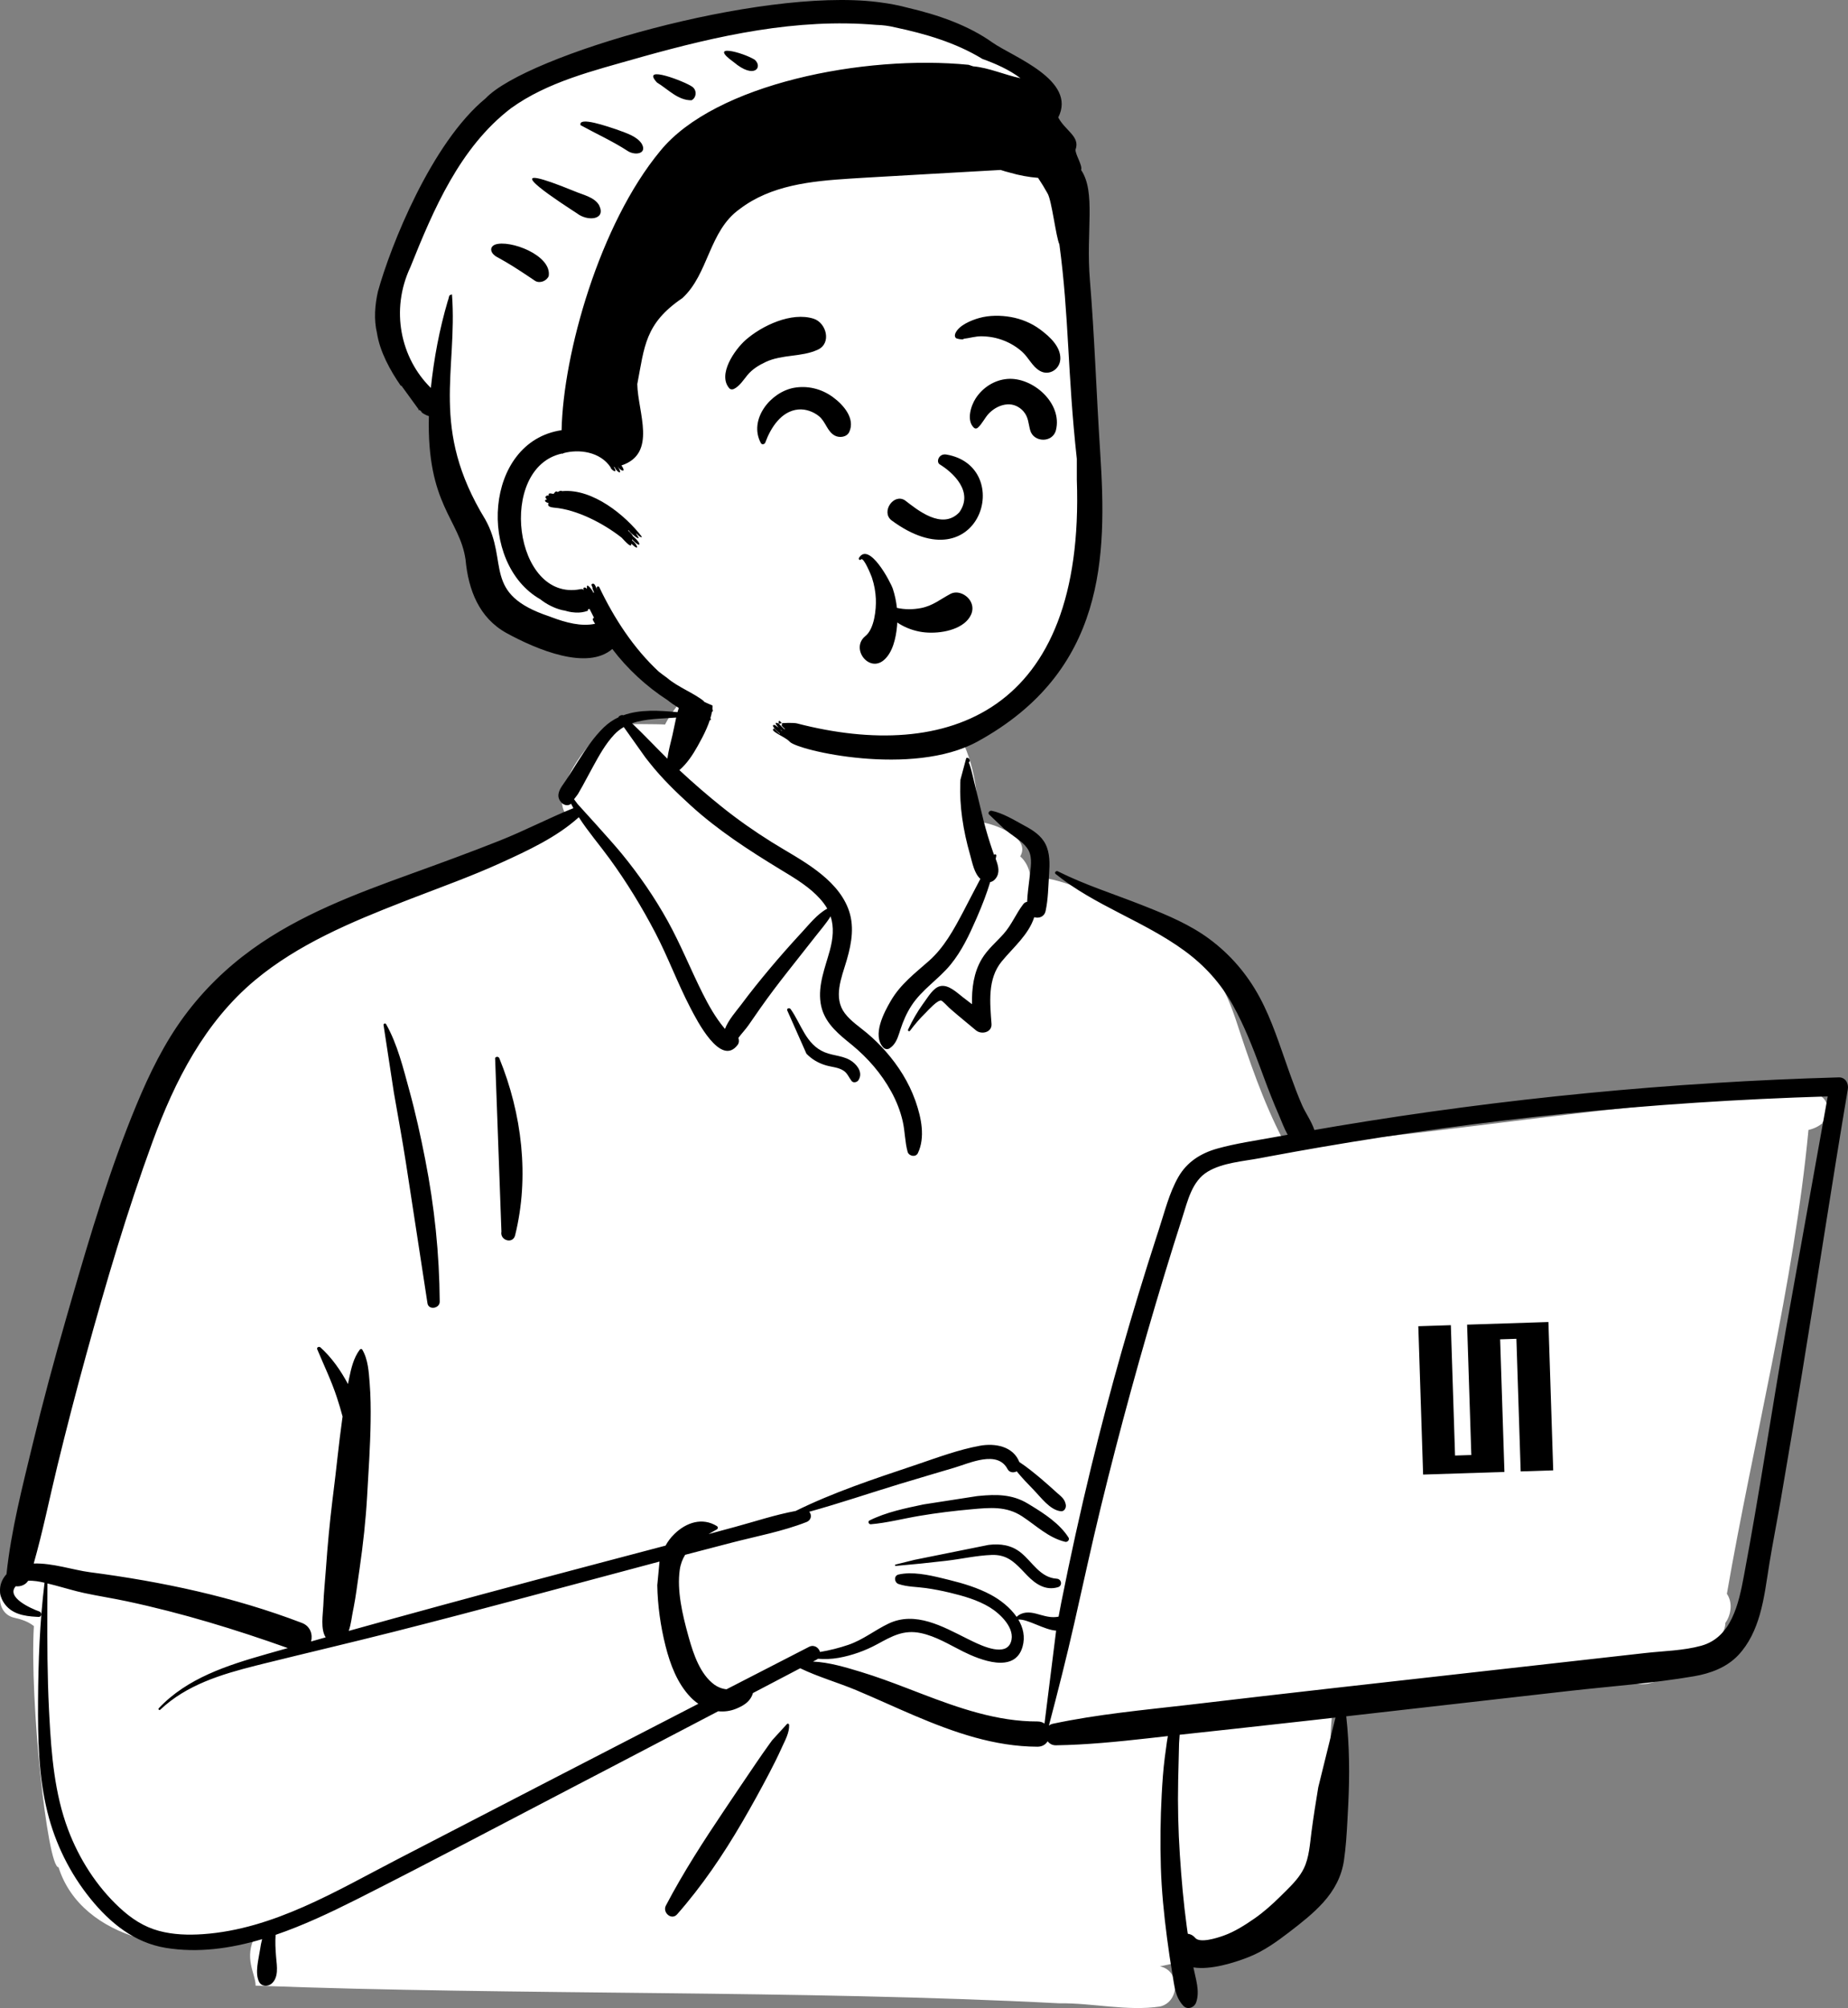 <svg width="9535" height="10359" viewBox="0 0 9535 10359" fill="none" xmlns="http://www.w3.org/2000/svg">
<rect x="0" y="0" width="9535" height="10359" fill="#808080" stroke="none"/>
<path fill-rule="evenodd" clip-rule="evenodd" d="M9243.67 5634.18C9107.75 5647.52 8971.82 5660.84 8835.9 5674.19C8184.91 5723.92 7534.19 5827.78 6888.19 5890.12C6872.11 5863.94 6840.63 5868.25 6821.51 5886.44C6757.05 5880.79 6684.8 5831.53 6626.42 5882.78C6624.52 5882.51 6622.62 5882.2 6620.7 5882.01C6516.75 5682.49 6444.88 5469.67 6375.12 5256.58C6330.61 5125.57 6270.71 4998.74 6160.03 4910.77C5971.14 4779.67 5538.33 4513.8 5316.53 4524.97C5312.85 4485.27 5294.34 4444.34 5263.94 4417.89C5330.93 4303.69 5063.05 4229.17 5044.16 4242.41C5056.26 3860.85 4876.77 3529.5 4480.98 3453.52C4126.39 3379.64 3622.05 3367.23 3431.34 3737.75C3410.38 3735.39 3196.1 3734.27 3175.36 3736.59C3143.14 3695.78 2789.13 4082.61 2934.22 4217.27C1637.05 4791.04 899.472 4722.58 540.435 6335.57C491.898 6487.1 488.362 6652.91 437.108 6801.06C254.76 7226.8 106.857 7680.16 70.049 8143.42C-18.853 8166.19 -29.077 8322.92 73.898 8345.6C113.233 8354.27 146.125 8366.11 174.806 8388.56C152.385 8768.2 244.211 9635.41 302.069 9632.74C420.042 10008.2 946.265 10114.1 1318.81 9982.18C1254.59 10103 1318.81 10178.9 1318.81 10243.5C2659.34 10294.2 4125.06 10265 5465.21 10334.6C5636.65 10332.1 5816.95 10376.7 5986.04 10351C6089.16 10326.3 6089.33 10164.2 5984.73 10144.1L6441.76 10044.9C6431.55 10041 6630.15 9908.94 6780.25 9662.11C6919.98 9386 6824.88 9052.7 6888.19 8752.35C7382.65 8711.92 7885.28 8694.63 8374.33 8610.9C8441.01 8810.39 8729.66 8571.81 8821.41 8475.84C8821.29 8475.69 8821.18 8475.55 8821.06 8475.39C8865.46 8463.25 8901.07 8421.64 8902.27 8372.38C8933.4 8327.88 8939.93 8265.18 8910.07 8222.18C9046.94 7432.5 9255.6 6626.22 9331.02 5829.11C9357.68 5823.2 9382.79 5811.52 9404.08 5793.51L9402.35 5791.78C9438.42 5751.58 9445.43 5682.18 9385.3 5648.03C9336.8 5620.44 9296.3 5629 9243.67 5634.18Z" fill="white"/>
<path fill-rule="evenodd" clip-rule="evenodd" d="M3513.54 3616.86C3553.93 3515.37 3690.48 3554.82 3675.26 3661.44C3666.15 3725.3 3631.15 3792.75 3599.73 3848.72C3574.14 3894.28 3544.96 3938.75 3505.38 3972.9C3575.82 4038.6 3648.95 4101.92 3723.93 4162.02C3805.74 4227.61 3891.77 4288.07 3980.7 4343.62C4058.68 4392.35 4140.18 4435.52 4213.68 4491.12C4282.02 4542.81 4344.28 4604.99 4375.97 4686.14C4409.71 4772.56 4395.05 4861.8 4370.19 4948.17L4367.34 4957.93C4341.95 5043.5 4298 5146.64 4358.95 5227.25C4389.97 5268.29 4435.07 5297.35 4474.02 5330.16C4508.63 5359.32 4541.12 5391.03 4570.93 5425.09C4635.9 5499.35 4688.75 5582.9 4722.09 5676L4725.07 5684.45C4753.65 5766.88 4774.54 5867.84 4735.93 5948.76C4724.84 5971.94 4689.1 5964.4 4682.9 5941.82C4668.86 5890.65 4669.59 5837.07 4657.83 5785.19C4645.59 5731.22 4625.22 5680 4598.61 5631.54C4547.12 5537.78 4477.41 5457.7 4395.03 5389.99L4370.37 5369.95C4306.11 5317.23 4247.07 5261.29 4234.02 5174.04C4220.07 5080.69 4257.48 4991.75 4281.54 4903.39C4298.31 4841.81 4303.78 4782.78 4285.65 4727.14C4263.53 4763.25 4233.33 4797.54 4209.45 4828.12C4161.87 4889.04 4113.86 4949.59 4065.96 5010.25C4016.85 5072.46 3968.96 5135.65 3923.35 5200.47C3902.95 5229.46 3882.77 5258.63 3862.65 5287.83C3847.52 5309.79 3826.42 5331.71 3809.94 5354.09C3813.94 5366.07 3813.65 5379.87 3806.38 5389.67C3718.94 5507.78 3594.55 5261.34 3562.1 5199.08C3496.03 5072.27 3446.86 4937.56 3380.58 4810.8C3311.89 4679.38 3233.67 4551.47 3146.49 4431.49C3093.77 4358.91 3034.66 4290.75 2986.43 4215.88C2872.78 4318.9 2723.25 4387.96 2585.9 4450.58C2434.98 4519.37 2278.2 4575.58 2123.47 4635.26L2077.76 4653.01C1811.16 4757.02 1538.04 4871.31 1316.45 5056.07C1056.04 5273.19 901.992 5575.8 787.306 5889.18C655.283 6249.93 546.061 6620.42 444.246 6990.68C392.143 7180.12 342.706 7370.42 296.229 7561.33C255.276 7729.51 221.327 7899.39 173.917 8065.84C270.069 8062.45 379.729 8099.66 461.82 8110.4C835.943 8159.36 1205.03 8237.41 1558.25 8372.52C1601.88 8389.22 1614.5 8432.78 1605 8468.09C1630.17 8460.99 1655.3 8453.79 1680.46 8446.73C1652.9 8404.51 1666.05 8329.01 1668.22 8282.21L1668.35 8278.99C1670.58 8216.62 1677.36 8154.18 1681.74 8091.93C1690.1 7973.26 1700.98 7855.46 1715.45 7737.47L1719.14 7707.96C1735.53 7579.59 1747.64 7450.47 1765.54 7322.32L1767.64 7307.66C1759.07 7274.87 1749.08 7242.48 1738.6 7210.23C1710.67 7124.34 1671.25 7043.49 1636.7 6960.29C1632.62 6950.51 1646.58 6944.87 1653.1 6950.75C1711.62 7003.37 1758.09 7070.12 1795.43 7139.95C1796.08 7136.65 1796.65 7133.35 1797.32 7130.05L1801.59 7109.09C1812.09 7057.96 1824.87 7004.17 1856.24 6962.7C1859.59 6958.3 1866.19 6957.38 1869.35 6962.7C1899.37 7013.5 1902.73 7077.82 1907.35 7135.62C1912.58 7201.01 1913.23 7267.22 1912.31 7332.79C1910.51 7460.92 1901.47 7589.41 1894.29 7717.34C1887.22 7843.05 1873.36 7967.15 1855.49 8091.63L1852.09 8114.97C1843.36 8174.22 1836.2 8234.2 1824.68 8293.04L1821.43 8309.07C1815.27 8338.24 1811.48 8379.39 1799.22 8413.56C2114.69 8325.59 2430.65 8239.64 2747.2 8155.19C2976 8094.14 3205.03 8034.01 3433.96 7973.5C3446.04 7951.74 3461.08 7931.4 3479.86 7913.23C3541.71 7853.35 3623.68 7826.64 3698.86 7872.73C3704.96 7876.49 3705.47 7886.07 3698.86 7889.69C3684.44 7897.56 3670.02 7905.63 3655.84 7914.04L3793.3 7876.82C3896.06 7848.98 4000.04 7814.19 4105.21 7794.78C4298.9 7699.23 4507.24 7630.05 4711.29 7561.69L4735.33 7553.56C4839.81 7517.95 4947.87 7478.08 5055.82 7458.34C5134.85 7443.9 5227.61 7461.33 5259.39 7542.27C5299.62 7568.77 5337.47 7599.92 5374 7630.55C5400.41 7652.69 5425.72 7676.23 5451.46 7699.15L5456.2 7703.32C5477.25 7721.57 5493.92 7733.79 5499.09 7762.85C5501.76 7777.86 5492.21 7798.14 5473.7 7796.16C5417.05 7790.1 5370.98 7724.45 5332.55 7685.24C5302.87 7654.94 5272.95 7623.6 5245.86 7590.31C5230.06 7598.91 5208.42 7597.36 5198.37 7578.32C5146.23 7479.64 5003.43 7548.03 4924.41 7571.43L4811.22 7604.92C4754.62 7621.7 4698.05 7638.54 4641.58 7655.7C4486.37 7702.82 4331.92 7755.55 4175.3 7798.83C4189.31 7814.22 4187.38 7841.62 4160.76 7852.04C4038.17 7900.12 3903.66 7924.99 3776.3 7958C3695.88 7978.84 3615.52 7999.83 3535.17 8020.92C3521.4 8043.23 3511.49 8068.47 3507.32 8097.85C3491.98 8205.88 3521.56 8330.52 3550.36 8435L3554.7 8450.59C3578.37 8534.59 3613.21 8637.57 3685.7 8690.61C3703.4 8703.55 3725.93 8712.55 3748.65 8714.59C3890.56 8641.56 4032.47 8568.54 4174.45 8495.66C4200.76 8482.15 4225.07 8500.44 4230.97 8522.18C4281.04 8513.96 4330.98 8501.01 4376.48 8485.58C4452.93 8459.63 4512.62 8410.13 4584.28 8375.89C4722.95 8309.67 4864.56 8391.01 4988.71 8452.86L5017.33 8466.92C5073.01 8493.93 5188.84 8545.8 5215.55 8471.94C5241.39 8400.48 5159.69 8324.12 5106.94 8291.96C5044.05 8253.61 4970.82 8233.1 4899.75 8216C4859.16 8206.23 4818.08 8198.26 4776.75 8192.46C4729.88 8185.86 4681.46 8186.85 4636.32 8171.65C4613.9 8164.12 4610.45 8128.49 4636.32 8122.62C4705.8 8106.81 4788.73 8124.05 4861.23 8141.67L4899.13 8151.01C4972.17 8168.93 5045.92 8191.42 5112.46 8227.17C5160.84 8253.17 5211.9 8292.67 5245.26 8341.01C5274.23 8314.11 5310.28 8315.02 5347.83 8325L5368.22 8330.67C5401.88 8339.99 5429.17 8346.4 5461.93 8339.95C5466.31 8316.12 5470.74 8292.29 5475.49 8268.46C5522.17 8034.19 5573.36 7800.83 5629.84 7568.71C5727.26 7168.34 5839.99 6772.36 5967.09 6380.43L5979.85 6341.25C6009.16 6251.62 6032.75 6153.95 6080.01 6071.59C6124.71 5993.72 6196.31 5948.87 6281.39 5925.11C6377.94 5898.16 6479.4 5884.05 6577.89 5865.84C6599.86 5861.79 6621.89 5857.93 6643.88 5853.94C6625.3 5820.4 6611.42 5782.32 6598.93 5753.1L6596.74 5748.04C6569.89 5686.85 6545.78 5624.57 6522.5 5561.95L6505.08 5514.87C6463.03 5401.51 6419.64 5290.01 6360.52 5183.99C6298.3 5072.41 6215.75 4981.19 6112.85 4905.69C5903.04 4751.73 5650.17 4673.2 5446.68 4508.68C5438.34 4501.93 5449.04 4490.41 5457.49 4494.68C5594.9 4563.69 5743.22 4610.62 5886.14 4666.82L5914.34 4677.94C6027.29 4722.7 6142.01 4771.43 6239.78 4843.92C6348.78 4924.74 6434.63 5025.11 6499.16 5144.47C6562.75 5262.12 6603.43 5393.81 6648.29 5519.48L6660.29 5552.97C6678.4 5603.17 6697.08 5653.23 6718.51 5702.1C6735.51 5740.89 6767.24 5785.18 6781.67 5829.49C6821.12 5822.65 6860.57 5815.78 6900.07 5809.19C7755.59 5666.39 8620.68 5582.49 9487.69 5557.94C9521.61 5556.98 9539.16 5589.33 9534.16 5618.92C9450.95 6110.78 9377.02 6604.33 9295.88 7096.58C9260.47 7311.42 9224.35 7526.08 9187.39 7740.66C9168.66 7849.37 9147.01 7957.66 9129.27 8066.53C9114.95 8154.45 9104.57 8243.05 9079.98 8328.93C9057.94 8405.94 9024.1 8480.19 8968.53 8538.94C8908.63 8602.27 8825.03 8632.93 8740.87 8647.41C8527.24 8684.17 8308.11 8699.17 8092.74 8723.67L6946.09 8854.08C6962.85 9006.34 6964.1 9156.24 6956.41 9310.28L6952.02 9394.37C6948.45 9462.01 6944.16 9529.75 6934.45 9596.69C6922.26 9680.66 6883.84 9751.76 6827.24 9814.48C6775.28 9872.08 6712.13 9921.23 6650.73 9968.33C6586.98 10017.2 6521.11 10064.4 6446.16 10094.7L6436.44 10098.5C6370.68 10124.2 6247.34 10163.9 6157.46 10149.4C6169.21 10208.2 6191.94 10271.5 6171.78 10329.7C6162.43 10356.8 6127.07 10370.3 6105.4 10347.3C6062.48 10301.7 6059.13 10241.4 6048.96 10182C6038.38 10120.1 6029.26 10057.9 6021.16 9995.66C6005.49 9875.26 5993.3 9753.75 5989.57 9632.33C5985.74 9507.63 5987.23 9382.76 5993.95 9258.2C5997.4 9194.23 6001.69 9130.3 6009.8 9066.75C6013.28 9039.65 6016.81 9012.52 6020.85 8985.48C6022.34 8975.63 6023.97 8965.81 6025.73 8956.01L5922.82 8967.63C5765.01 8985.24 5607.12 9001.14 5448.19 9003.61C5429.38 9003.9 5414.9 8995.33 5405.44 8982.86C5395.36 8999.27 5377.8 9011.02 5352.66 9010.92C5130.71 9010.09 4924.03 8937.54 4722.18 8852.03C4620.43 8808.92 4520.27 8762.25 4418.35 8719.51C4323.24 8679.61 4221.56 8651.14 4128.74 8606.2L3884.85 8734.1C3883.05 8740.39 3880.76 8746.34 3878.32 8751.31C3862.45 8783.72 3831.13 8801.3 3799.15 8814.54C3768.46 8827.27 3736.67 8831.23 3705.7 8828.01C3520.73 8924.93 3335.72 9021.74 3150.57 9118.32L2965.39 9214.83C2596.44 9406.88 2228.93 9602.08 1857.66 9789.63L1830.33 9803.37C1702.09 9867.66 1564.38 9932.83 1422.07 9981.46C1419.53 10017.5 1421.13 10052.5 1424.15 10090.6L1424.87 10098.9C1429.12 10144 1438.22 10200.4 1402.07 10232.5C1383.27 10249.1 1349.68 10249.2 1336.9 10224.1C1313.7 10178.5 1334.53 10106.6 1341.88 10057C1344.49 10039.4 1347.67 10021.3 1352.37 10003.7C1189.22 10052.3 1021.12 10075.8 855.097 10048.6C693.449 10022.1 568.253 9920.25 467.322 9795.73C360.803 9664.32 285.11 9511.18 244.498 9347.01C198.279 9160.2 195.262 8967.28 196.346 8775.94C197.498 8572.18 205.038 8367.41 229.828 8165.03C202.668 8158.64 172.547 8153.12 145.101 8155.02C131.506 8176.77 105.136 8185.92 81.308 8183.1C29.491 8240.23 160.923 8298.62 202.925 8313.24C217.509 8318.32 215.948 8342 199.126 8341.28L188.53 8340.78C123.63 8337.33 56.578 8326.26 18.419 8265.96C-12.159 8217.62 -2.972 8160.37 33.48 8120.96C57.556 7893.38 115.113 7671.76 168.682 7449.76C221.251 7231.86 279.713 7015.37 341.678 6799.96L369.457 6703.54C467.02 6365.79 568.998 6025.31 703.579 5700.97C770.779 5539.02 848.195 5380.05 953.134 5238.84C1050.95 5107.2 1166.43 4994.57 1299.18 4898.36C1546.66 4719 1837.04 4610.63 2122.35 4507.37L2135.11 4502.76C2282.97 4449.29 2430.47 4395.18 2576.63 4337.25C2705.9 4286.02 2829.75 4221.06 2958.41 4169.06C2954.24 4161.47 2950.19 4153.8 2946.32 4146.04L2943.93 4148.04C2943.53 4148.36 2943.11 4148.68 2942.67 4148.98C2929.73 4157.94 2910.69 4153.54 2900.03 4143.47C2869.92 4115.07 2880.11 4083.55 2900.21 4054.1L2902.82 4050.35C2927.4 4015.93 2949.33 3979.53 2972.02 3943.86L2986.23 3921.55C3024.29 3861.96 3064.32 3801.97 3115.09 3752.71C3138.61 3729.89 3164.34 3712.81 3191.62 3700.09C3189.29 3695.16 3209.74 3685.08 3215.53 3690.15C3301.95 3658.54 3401.36 3665.16 3495.57 3673.88M6890.61 8860.39L6770.47 8874.05C6638.29 8889.08 6506.06 8903.61 6373.82 8918.01L6086.58 8949.22C6085.85 8965.59 6083.86 8981.6 6083.49 8993.96C6081.62 9057.7 6080.22 9121.47 6078.9 9185.22C6076.25 9313.02 6079.16 9440.95 6087.57 9568.5C6095.73 9692.09 6106.48 9815.71 6123.16 9938.46L6126.59 9963L6128.57 9975.9C6142.19 9977.22 6155.57 9983.7 6166.71 9996.99C6190.99 10026 6278.97 9997.8 6313.33 9985.57C6369.83 9965.48 6423.04 9931.51 6472.13 9897.47C6520.07 9864.21 6563.25 9825.44 6604.74 9784.6L6638.68 9751.04C6672.44 9717.49 6706.25 9681.76 6726.93 9639.57C6754.99 9582.34 6758.61 9512.1 6766.84 9449.79C6776.97 9373.13 6789.03 9296.49 6801.78 9220.21M3402.93 8055.77L3390.47 8059.04C2937.79 8179.29 2485.78 8303.09 2031.72 8418.04C1807 8474.93 1581.23 8527.69 1356.24 8583.48L1319.82 8592.59C1142.33 8637.44 962.711 8691.41 826.794 8820.11C821.777 8824.86 814.495 8817.58 819.216 8812.54C965.7 8656.65 1174.03 8590.65 1374.07 8533.45C1411.04 8522.87 1448.06 8512.54 1485.04 8502.03C1213 8405.07 936.673 8320.72 653.96 8260.56C581.161 8245.06 507.516 8233.69 434.774 8218.14C384.042 8207.29 334.5 8191.6 284.305 8178.6L244.822 8168.66L244.298 8293.41C243.641 8470.1 243.954 8646.65 252.971 8823.31L254.678 8856.05C265.198 9052.64 281.619 9253.33 351.408 9438.71C408.117 9589.35 498.51 9731.26 616.719 9840.99C676.532 9896.51 740.839 9939.72 820.33 9961.06C894.139 9980.86 971.469 9983.18 1047.34 9977.9C1411.28 9952.52 1735.24 9754.87 2051.39 9591.23C2568.47 9323.57 3085.62 9056.05 3603.24 8789.43C3589.25 8779.86 3576.08 8768.83 3564.09 8756.46C3494.68 8684.79 3458.06 8586.68 3434.02 8491.67C3408.42 8390.54 3393.11 8282.15 3391.33 8177.74M4061.55 8892.74C4066.12 8890.29 4071.41 8893.36 4071.63 8898.53C4073.23 8938.05 4051.38 8977.03 4035.06 9012.63L4033.33 9016.44C4013.5 9060.54 3991.78 9104.05 3969.32 9146.87C3924.44 9232.45 3877.78 9317.1 3829.11 9400.57C3731.2 9568.46 3622.41 9729.28 3493.81 9875.47C3464.77 9908.5 3417 9866.15 3435.64 9830.6C3525.5 9659.19 3630.27 9497.35 3738.11 9336.91C3792.1 9256.59 3846.05 9176.18 3900.57 9096.22C3923.32 9062.85 3946.35 9029.6 3970 8996.86L3984.28 8977.28M9430.37 5656.11C8976.09 5669.83 8522.37 5699.44 8070.27 5745.86C7649.81 5789.02 7230.9 5846.48 6814.34 5918.1C6727.33 5933.06 6640.44 5948.64 6553.65 5964.82L6501.59 5974.61C6414.79 5991.05 6308.75 5997.84 6231.46 6044.2C6149.99 6093.07 6127.96 6195.22 6100.85 6279.45C6068.98 6378.5 6037.92 6477.84 6007.69 6577.42C5887.66 6972.81 5778.03 7371.61 5680.22 7773.05C5631.67 7972.32 5588.58 8172.7 5543.2 8372.69C5502.87 8550.37 5458.37 8726.06 5411.88 8901.97C5417.62 8897.51 5424.65 8894.13 5433.13 8892.32C5663.97 8843.22 5899.59 8821.87 6133.88 8794.75L6156.56 8792.1C6398.93 8763.61 6641.29 8735.32 6883.81 8708.07L8489.42 8527.55C8584.12 8516.91 8685.56 8515.47 8777.71 8490.06C8934.39 8446.85 8971.11 8271.74 8997.4 8132.27L8998.2 8128.06C9077.44 7706.69 9140.54 7281.67 9214.45 6859.24M5449.25 8412.14C5386.92 8408.03 5301.59 8350.95 5254.3 8355.04C5279.14 8396.7 5290.34 8444.2 5276.03 8494.93C5236.21 8636.09 5056.11 8563.05 4969.37 8519.93C4898.25 8484.55 4829.57 8441.26 4750.83 8424.7C4661.63 8405.95 4601.2 8441.41 4525.84 8482.29C4463.94 8515.86 4396.53 8539.96 4327.21 8552.44C4290.34 8559.08 4255.33 8559.79 4220.39 8557.2C4218.28 8558.91 4215.91 8560.5 4213.21 8561.92L4194.72 8571.62C4278.31 8575.45 4363.46 8601.23 4441.26 8624.85C4521.87 8649.3 4601.01 8678.79 4679.73 8708.95L4757.17 8738.7C4948.19 8811.83 5145.92 8881.27 5352.66 8880.66C5367.52 8880.63 5379.69 8884.74 5389.27 8891.45M5100.48 7969.84C5162.07 7962.31 5218.91 7970.38 5268.12 8010.46C5327.47 8058.79 5367.33 8138.94 5452.66 8144.21C5477.53 8145.74 5483.31 8180.7 5458.59 8188.01C5395.08 8206.8 5343.66 8172.46 5300.39 8127.86L5271.3 8097.47C5228.54 8053.21 5189.11 8018.99 5116.55 8021.63C5038.85 8024.47 4961.02 8042.42 4883.81 8051.55C4796.37 8061.89 4708.94 8070.7 4621.22 8078.31C4617.14 8078.65 4616.44 8072.24 4620.26 8071.3L4718.52 8046.86M5041.04 7718.13L5051.19 7717.11C5140.62 7708.44 5222.4 7708.1 5302.27 7756.19L5317.59 7765.46C5389.6 7809.21 5467.97 7860.76 5513 7931.6C5520.37 7943.2 5508.2 7956.84 5495.87 7953.89C5409.32 7933.12 5346.05 7869.64 5273.27 7822.13C5191.59 7768.82 5107.22 7777.61 5014.09 7785.89C4923.92 7793.92 4833.79 7804.93 4744.5 7819.96C4660.6 7834.06 4576.44 7856.34 4491.69 7863.44L4491.7 7863.26C4482.02 7863.24 4476.5 7848.72 4486.38 7843.78C4572.38 7800.85 4671.98 7780.53 4765.54 7760.92M1978.84 5287.08C1978.72 5280 1988.66 5277.36 1992.14 5283.48C2050.33 5385.82 2080.75 5511.27 2111.74 5624.02C2144.21 5742.14 2170.42 5861.44 2193.96 5981.62C2241.64 6225 2267.05 6466.97 2268.77 6715.01C2269.01 6750.43 2211.31 6759.84 2205.66 6723.56C2168.18 6482.28 2132.27 6240.76 2094.51 5999.55C2075.5 5878.23 2053.39 5757.38 2032.22 5636.42M2554.87 5465.33C2550.58 5451.22 2571.13 5446.5 2576.38 5459.41C2693.16 5745.96 2732.7 6070.71 2657.73 6373.04C2646.25 6419.28 2578.5 6399.24 2587.16 6353.58M4061.09 5210.71C4060.5 5200.15 4074.21 5198.48 4079.39 5205.75C4134.72 5283.69 4157.66 5388.06 4254.74 5428.35C4303.21 5448.45 4357.75 5444.95 4400.57 5478.92C4429.19 5501.64 4451.14 5537.5 4429.66 5571.9C4422.73 5583.02 4403.33 5588.59 4393.92 5576.51C4380.19 5558.91 4372.93 5537.83 4354.28 5524.65C4327.98 5506.04 4292.5 5504.89 4262.35 5496.14C4223.33 5484.84 4188.94 5465.06 4160.78 5435.65M4985.45 3910.79C4991.15 3907.89 4996.63 3909.74 5000.27 3914.67C5005.49 3921.7 5004.85 3928.53 4998.47 3933.34C5006.98 3950.75 5017.05 3994.36 5018.49 4000.7C5024.31 4026.44 5030.51 4052.03 5036.99 4077.58C5050.08 4129.15 5061.53 4181.11 5074.63 4232.67C5088.5 4287.35 5105.04 4341.43 5123.44 4394.73C5124.63 4398.2 5125.93 4401.71 5127.3 4405.29L5129.41 4410.69L5129.92 4409.88C5133.66 4403.96 5141.44 4408.09 5140.53 4414.33C5139.67 4420.02 5138.52 4425.69 5137.54 4431.38L5139.48 4436.48C5151.51 4468.87 5159.75 4502.97 5137.67 4531.56C5129.41 4542.24 5120.31 4548.57 5108.98 4550.46C5090.82 4610.32 5068.04 4669.08 5043.63 4725.49L5036.48 4741.97C5000.58 4824.3 4962.31 4905.54 4905.16 4975.63C4842.77 5052.15 4756.94 5104.4 4702.6 5188.25C4677.31 5227.25 4659.72 5268.27 4645.44 5312.31L4640.07 5329.03C4629.94 5360.19 4618.24 5390.38 4589.01 5408.66C4579.67 5414.47 4565.71 5412.62 4558.19 5404.68C4498.23 5341.28 4560.99 5222.9 4597.13 5161.52C4647.39 5076.17 4720.11 5021.58 4792.92 4957.17C4871.41 4887.77 4921.48 4794.91 4969.91 4703.45C4999.58 4647.41 5028.21 4590.16 5058.35 4533.88C5026.86 4506.04 5016.78 4450.76 5006.1 4412.32L5005.13 4408.88C4987.5 4347.34 4973.47 4284.2 4964.63 4220.79C4956.1 4159.81 4952.55 4099.72 4954.8 4038.41L4955.45 4022.78M5102.57 4200.99C5095.61 4191.45 5107.13 4180.65 5116.68 4182.64C5174.73 4194.64 5231.49 4229.77 5283.59 4258.18L5289.16 4261.2C5330.75 4283.62 5372.6 4311.08 5394.44 4354.65C5418.19 4401.99 5416.24 4456.53 5413 4507.98L5412.69 4512.79C5408.73 4574.49 5408.09 4638.6 5395.02 4699.18C5388.34 4730.2 5360.25 4738.93 5336.22 4731.61C5307.65 4821.82 5227.36 4888.28 5168.72 4959.48C5093.96 5050.24 5108.02 5172.77 5115.84 5282.08C5119.01 5326.33 5063.94 5338.92 5035.58 5315.31L4970.23 5261.03C4959.34 5251.98 4948.47 5242.9 4937.63 5233.78C4928.34 5225.98 4919.14 5218.1 4910.02 5210.14L4896.39 5198.1C4890.34 5192.7 4863.68 5162.93 4855.88 5161.68C4836.99 5158.69 4792.13 5208.44 4776.77 5224.05L4774.83 5225.99C4745.93 5254.32 4719.81 5284.81 4695.49 5317.15C4691.01 5323.08 4682.27 5318.15 4685.47 5311.28C4707.26 5264.62 4732.6 5219.99 4762.69 5178.22L4768.77 5169.91C4788.8 5142.94 4815.66 5095.31 4851 5087.35C4894.16 5077.62 4937.24 5120.88 4968.64 5144.89L4970.63 5146.4C4985.57 5157.6 5000.33 5169.01 5015.06 5180.48C5013.52 5099.1 5023.81 5016.87 5065.83 4946.73C5095.46 4897.28 5139.86 4860.64 5177.87 4818.13C5220.16 4770.81 5242.24 4712.63 5280.54 4663.34C5285.47 4657.01 5292.27 4653.59 5299.63 4652.51C5301.09 4612.87 5306.93 4572.86 5311.45 4533.66L5312.75 4521.92C5317.31 4479.34 5328.09 4427.32 5307.23 4387.43C5287.53 4349.75 5242.32 4323.15 5208.85 4297.6L5181.51 4276.4M3218.44 3750.64C3200.96 3760.76 3184.62 3773.33 3169.81 3789.04C3123.14 3838.52 3089.78 3900.1 3057.32 3959.33C3039.85 3991.24 3022.99 4023.49 3005.37 4055.31C2997.71 4069.16 2989.83 4082.86 2981.86 4096.53C2978.18 4102.83 2967.23 4115.36 2961.8 4123.08C2967.83 4131.53 2974.07 4139.84 2980.42 4148.07C2982.85 4151.21 3150.22 4333.47 3208.56 4404.81C3297.89 4514.08 3377.74 4629.5 3446.02 4753.03C3512.86 4874.01 3563.76 5002.09 3625.68 5125.42C3656.68 5187.16 3691.29 5248.45 3735.42 5301.88C3737.12 5303.97 3738.93 5305.93 3740.66 5307.99C3757.51 5262.52 3800.65 5213.82 3821.85 5185.85L3823.83 5183.21C3871.9 5118.43 3922.65 5055.61 3974.52 4993.85C4021.89 4937.46 4070.46 4882.28 4120.21 4828.02L4138.93 4807.71C4173.6 4770.28 4217.62 4714.27 4268.36 4687.53C4262.92 4677.83 4256.64 4668.26 4249.4 4658.79C4201.86 4596.69 4134.65 4551.61 4068.34 4510.94L4025.33 4484.79C3863.22 4386.02 3703.64 4282.7 3562.92 4154.37C3488.46 4086.48 3415.03 4015.35 3352.45 3936.15L3330.31 3908.15M3488.92 3701.75C3413.01 3708.12 3331.03 3706.61 3260.88 3731.34C3323.24 3790.28 3382.52 3853.92 3443.42 3913.84C3448.84 3873.32 3459.93 3833.27 3469.31 3793.75" fill="black"/>
<path d="M7318 6841.7L7485.82 6836.28L7507.55 7508.81L7591.45 7506.1L7569.73 6833.56L7989.27 6820L8014 7585.29L7846.18 7590.71L7824.07 6906.6L7740.17 6909.31L7762.28 7593.43L7342.73 7607L7318 6841.7Z" fill="black"/>
<path fill-rule="evenodd" clip-rule="evenodd" d="M4207.92 67.386C4599.61 67.386 5069.57 257.168 5109.53 260.964L5110.61 261.022C5131.63 261.022 5213.77 323.569 5357.04 448.662L5201.86 751.148L5214.42 763.132C5274.51 820.714 5350.51 775.127 5391 816.5C5721.63 1154.31 5588.5 2356 5588.5 2895C5510.58 3357.54 5328.89 3851 4657 3851C3985.11 3851 3365.15 3515.74 3250 3390C3173.24 3306.17 3086.81 3302.94 2991.12 3306.45C2987.19 3301.49 2983.29 3296.54 2979.42 3291.61L2965.34 3289.62C2832.91 3270.45 2738.02 3244.65 2680.67 3212.22C2568.66 3148.89 2445.55 2815.93 2445.55 2742.58C2445.55 2669.97 2261.72 2141.73 2258.04 2085.83L2257.98 2084.28C2257.98 2037.55 2017.82 1822.73 2017.82 1754.51C2017.82 1686.29 1969.41 1690.43 2017.82 1450.03L2031.89 1379.41C2083.4 1123.45 2296.24 632.828 2680.67 448.662C3103.13 246.283 3812.27 67.386 4207.92 67.386Z" fill="white"/>
<path fill-rule="evenodd" clip-rule="evenodd" d="M2505.38 507.668C2716.79 283.401 3916.99 -63.489 4524.2 10.044L4542.41 12.401C4590.87 18.543 4638.63 27.843 4685.76 40.477C4838.1 76.036 4995.46 129.879 5121.33 219.817C5226.42 293.392 5557.92 413.546 5460.21 606.02C5496.44 674.62 5573.98 703.935 5549.5 771.5C5546.42 794.838 5587.21 854.487 5578 876.772C5655.4 990.925 5602.5 1190.5 5623.5 1445.5C5647.65 1738.7 5655.32 2001.69 5677 2340.5C5710.69 2867 5706.64 3461.81 5043.5 3825.5C4708 4009.5 4112.5 3871.62 4073.5 3825.5C4053.39 3801.71 3963.09 3769.18 3994.64 3757.92C4004.04 3767.83 4013.69 3777.49 4023.52 3786.96C4023.08 3785.91 4022.99 3784.86 4023.17 3783.71L4013.93 3775.35C3996.51 3759.24 3973.95 3735.89 3999.65 3740.46C4000.78 3741.78 4002.02 3742.92 4003.24 3744.23C4008.68 3747.5 4012.79 3750.33 4015.99 3752.82L4017.64 3754.14L4017.13 3753.61C4002.33 3737.83 3993.45 3721.74 4015.58 3732.02L4018.51 3733.44C4028.35 3743.8 4038.35 3753.71 4048.53 3763.36C4048.37 3762.22 4048.53 3761.08 4049.16 3759.85L4039.66 3750.68C4030.4 3741.61 4031.81 3741.57 4036.34 3734.23C4016.64 3706.64 4015.93 3722.68 4018.51 3733.44C4041.52 3728 4097.28 3728.08 4112.5 3732.02C4886.5 3932.5 5599 3681 5556 2474.5V2367C5507 1920.5 5516.51 1634 5465.99 1260.5C5448.09 1221.72 5426.92 1034.08 5404.89 997.584C5389.7 970.21 5373.46 943.539 5356 917.569C5307.09 913.621 5258.81 904.672 5211.24 890.81C5194.9 886.686 5178.75 882.124 5162.61 876.772C4926.64 889.634 4695.94 903.628 4459.32 916.893L4385.41 921.494C4184.96 934.374 3977.66 955.002 3815.91 1078.91C3657.19 1191.73 3656.47 1414.18 3520.61 1538.04C3326.87 1669.45 3325.46 1787.96 3288.15 1981.63C3290.92 2127.62 3392.2 2339.74 3206.34 2401.18C3237.69 2445.86 3193.99 2424.39 3190.54 2408.72C3190.19 2408.81 3189.84 2408.9 3189.58 2408.9C3217.52 2460.81 3176.45 2428.12 3172.81 2411.44C3170.62 2410.83 3168.42 2409.25 3166.23 2407.06C3194.38 2452.54 3148.87 2420.69 3151.57 2412.41C3097.17 2328.84 2985.21 2315.86 2906.29 2338.01C2905.33 2340.99 2901.82 2341.25 2899.63 2339.68C2564.06 2412.36 2650.64 3106.66 2994.52 3039.54C3009.24 3036.54 3008.89 3043.6 3011.82 3044.28C3003.87 3023.43 3026.27 3031.92 3026.03 3036.3L3027.39 3036.23C3028.47 3036.13 3028.03 3036.02 3028.84 3036.3C3021.16 2993.66 3064.38 3055.43 3060.97 3057.97C3062.29 3057.18 3063.78 3056.74 3065.1 3056.56L3063.61 3052.52C3056.44 3033.42 3057.05 3041.35 3057.1 3030.42C3051.71 3016.9 3051.32 3022.81 3052.58 3014C3071.53 2999.33 3077.12 3043.83 3083.44 3047.09C3072.61 3032 3081.22 3019.67 3091.44 3027.86C3168.89 3190.68 3268.94 3343.67 3398.23 3464.18C3412.37 3475.32 3426.68 3486.29 3441.51 3496.64C3496.51 3544.52 3580.87 3575.31 3632.35 3617.72C3632.35 3618.42 3632.01 3619.3 3631.48 3620.18L3632.66 3621.24L3633.85 3622.37L3651.76 3630.97C3657.03 3635.44 3661.77 3640.44 3665.97 3645.97C3670.46 3651.15 3674.4 3656.85 3677.74 3662.9C3679.41 3670.27 3675.73 3673.34 3668.7 3670.19C3665.62 3669.13 3662.56 3667.9 3659.49 3666.76C3659.66 3667.03 3659.74 3667.2 3659.92 3667.38C3660.93 3668.9 3667.75 3684.7 3659.89 3682.13L3658.96 3681.77C3654.65 3680.19 3650.36 3678.43 3646.14 3676.77C3651.15 3682.99 3655.7 3689.75 3659.74 3695.45C3664.05 3699.93 3666.67 3705.19 3667.74 3711.16C3667.55 3714.49 3665.72 3715.9 3662.38 3715.46C3657.29 3713.79 3652.29 3712.03 3647.27 3710.19L3648.7 3712.91C3652.24 3719.87 3657.27 3731.55 3648.34 3727.65C3640.69 3725.28 3633.33 3722.56 3625.95 3719.58C3625.33 3720.81 3624.11 3721.25 3621.65 3720.11C3598.21 3711.77 3575.56 3701.59 3553.88 3689.57C3534.83 3675.71 3515.6 3662.11 3496.47 3648.34C3478.47 3637.55 3461.08 3625.53 3444.5 3612.02C3333.49 3540.35 3236.31 3449.32 3159.21 3347.93C3030.26 3459.54 2772.45 3352.92 2612.97 3265.55C2471.91 3187.46 2416.47 3043.09 2402.13 2887.43C2372.33 2677.86 2200.97 2606.13 2212.9 2146.31C2212.63 2146.39 2212.36 2146.39 2212.01 2146.39C2205.78 2144.55 2199.73 2142.09 2194.02 2138.94C2188.14 2136.13 2182.61 2132.79 2177.42 2128.76L2171.01 2119.9C2167.69 2118.06 2164.7 2116.12 2162.42 2114.19L2161.24 2115.72C2157.49 2120.24 2160.01 2113.44 2160.23 2112.09L2149.09 2096.96C2122.7 2060.94 2093.74 2020.53 2070.15 1988.21L2069.41 1989.52C2068.87 1990.51 2068.59 1991.23 2068.84 1991.54C2012.7 1910.93 1959.91 1813.56 1945.24 1719.3C1927.92 1646.69 1934.69 1571.87 1949.8 1504.61C2014.57 1269.08 2226.77 736.106 2505.38 507.668ZM4028.85 3764.88L4025.33 3761.75L4028.43 3765.62C4030.05 3767.62 4031.71 3769.42 4034.41 3771.26C4034.23 3770.64 4034.23 3770.03 4034.31 3769.33C4032.52 3767.96 4030.69 3766.46 4028.85 3764.88ZM4521.51 128.388C4109.74 93.004 3704.73 183.67 3311.79 293.418L3284.68 301.205C3061.26 364.923 2825 422.26 2636.19 558.643C2372.39 760.584 2236.17 1081.84 2117.29 1378.44C2013.49 1598.82 2066.55 1847.31 2222.98 2001.19C2239.26 1848.28 2267.01 1699.84 2310.37 1552.59C2319.42 1529.59 2312.57 1522.05 2332.08 1519.05C2361.54 1915.86 2216.44 2209.04 2503.58 2679.32C2628.17 2901.22 2483.95 3063.58 2835.78 3180.35L2845.3 3183.98C2918.61 3211.63 2998.65 3233.45 3070.45 3218L3064.02 3207.54C3057.46 3196.77 3055.46 3191.54 3065 3186.94C3064.75 3186.41 3064.4 3185.88 3064.04 3185.27C3056.32 3170.71 3048.86 3155.97 3041.74 3141.05C3038.85 3142.02 3035.96 3142.72 3032.96 3143.51C3034.9 3147.11 3035.16 3150.7 3029.72 3151.93C3010.38 3158.56 2990.52 3161.22 2970.18 3159.98L2965.82 3159.65C2942.84 3158.25 2928.37 3154.06 2915.42 3150.18C2911.13 3149.47 2906.83 3148.77 2902.6 3147.9C2860.95 3138.67 2816.86 3115.19 2788.32 3091.92C2463.01 2907.25 2496.63 2278.64 2897.61 2219.21C2905.83 1823.42 3094.19 1155.68 3406.79 778.534C3689.35 431.619 4460.74 281.258 4997.42 334.277C5005.24 336.865 5013.06 339.479 5020.88 342.12C5103.68 349.472 5182.59 386.339 5265.45 403.465C5205.96 358.904 5138.47 329.223 5068.95 303.999C4930.45 219.325 4771.66 173.51 4618.26 141.197C4586.48 133.388 4554.27 129.089 4521.51 128.388ZM2879.26 2537.17C2900.82 2525.46 2898.35 2536.76 2903.31 2533.48C3058.39 2520.84 3225.61 2656.54 3312.29 2769.67C3305.45 2776.77 3286.92 2755.72 3283.68 2752.38C3283.24 2752.82 3282.71 2753.17 3282.18 2753.35L3284.6 2756.75C3319.73 2807.15 3250.08 2747.85 3243.56 2735.62C3242.42 2736.24 3241.28 2736.59 3239.96 2736.33C3245.48 2741.74 3262.35 2755.86 3265.24 2765.89L3269.71 2769.61C3311.87 2805.69 3308.37 2832.83 3260.51 2781.6C3261.64 2783.97 3262.08 2786.16 3261.29 2787.92L3262.94 2789.01C3286.47 2805.45 3305.83 2851.27 3256.64 2804.23C3261.76 2838.59 3207.89 2772.18 3206.16 2772.65C3112.95 2699.52 2975.72 2628.4 2858.8 2618.85L2854.78 2618.39C2833.32 2615.63 2823.18 2609.27 2830.71 2595.25C2804.29 2588.97 2810.48 2575.96 2822.99 2576.38C2804.35 2564.14 2821.13 2552.42 2831.94 2557C2824.51 2536.42 2854.33 2550.13 2857.05 2547.26C2872.52 2523.4 2876.69 2543.3 2879.26 2537.17ZM2554.19 1261.93C2628.68 1234.66 2848.69 1316.29 2831.09 1424.4C2820.61 1449.22 2786.08 1463.44 2761.8 1449.43L2730.12 1428.17C2674.99 1391.26 2625.27 1358.91 2566.08 1326.72C2533.86 1310.75 2519.99 1276.83 2554.19 1261.93ZM2977.97 1101.28L2949.2 1082.57C2793.97 981.025 2574.51 827.165 2963.7 986.351C3008.06 1005.36 3067 1016.61 3091.2 1058.83C3129.22 1136.64 3029.17 1141.87 2977.97 1101.28ZM2995.41 645.674C2982.96 598.428 3137.96 653.868 3183.08 668.485L3189.95 671.079C3233.84 687.425 3284.16 702.589 3310.41 740.446C3341.17 792.754 3278.91 803.589 3240.35 779.962C3161.28 728.321 3074.59 689.357 2995.41 645.674ZM3389.57 425.59C3302.32 330.367 3535.81 421.587 3570.79 446.909L3571.79 447.656C3597.89 466.019 3592.59 505.57 3568.07 517.186C3498.31 518.511 3446.98 460.395 3389.57 425.59ZM3786.58 321.262C3647.88 221.638 3830.58 269.024 3894.04 308.067C3937.29 346.188 3892.74 410.542 3786.58 321.262Z" fill="black"/>
<path fill-rule="evenodd" clip-rule="evenodd" d="M4432.04 2878.04C4484.1 2792.45 4595.07 3002.11 4606.86 3038.16C4617.3 3070.1 4624.19 3102.81 4627.69 3135.91C4668.05 3144.95 4709.97 3144.96 4751.32 3137.04C4812.78 3125.26 4850.36 3092.23 4903.77 3063.87C4940.67 3044.28 4987.17 3067.26 5006.36 3099.75C5028.93 3138 5014.55 3177.71 4984.87 3206.22C4928.57 3260.29 4817.82 3272.72 4744.33 3258.36C4702.23 3250.13 4663.65 3234.35 4629.57 3211.42C4629.35 3215.7 4629.2 3219.98 4628.86 3224.25L4628.21 3231.67C4622.56 3291.64 4606.07 3367.05 4559.46 3406.07C4483.02 3470.08 4388.68 3346.98 4462.96 3283.04L4465.26 3281.12C4511.43 3243.83 4521.5 3143.8 4519.01 3088.71C4517.38 3052.75 4510.83 3016.32 4499.47 2982.07L4497.13 2975.25C4493.71 2965.58 4456.43 2873.8 4442.95 2885.49L4442.31 2886.15C4436.76 2892.78 4427.78 2885.06 4432.04 2878.04ZM4847.69 2395.09C4917.97 2437.78 5025.04 2537.33 4949.45 2643.17C4860.46 2736.49 4732.34 2629.49 4669.2 2581.1C4610.66 2543.6 4544.88 2640.05 4599.2 2683.84C5055.42 3021.42 5240.56 2406.25 4883.24 2344.9C4843.89 2338.13 4829.28 2381.88 4847.69 2395.09ZM4097.29 2000.48C4165.97 1988.31 4236.32 2005.38 4293.16 2045.54L4297.46 2048.63C4352.22 2088.65 4413.48 2158.93 4382.06 2227.91C4369.45 2255.61 4331.68 2259.95 4307.72 2247.39C4267.83 2226.49 4260.6 2175.04 4225 2146.57C4195.81 2123.24 4156.5 2109.08 4118.9 2112.49C4030.58 2120.51 3976.25 2207.58 3948.81 2282.61C3945.3 2292.21 3931.21 2295.94 3925.7 2285.63C3861.01 2164.79 3975.51 2022.08 4097.29 2000.48ZM5197.37 1954.88C5328.93 1944.05 5482.92 2080.36 5448.28 2219.15C5431.67 2285.74 5332.83 2283.84 5315.26 2219.15C5305.59 2183.55 5306.56 2152.06 5280.92 2122.5C5259.76 2098.1 5229.69 2083.92 5197.37 2086.1C5161.75 2088.5 5128.89 2106.29 5103.92 2131.3C5081.37 2153.88 5067.89 2186.93 5044.53 2206.92C5038.78 2211.83 5031.08 2212.14 5025.4 2206.92C4985.2 2169.87 5009.33 2092.75 5034.82 2054.08C5071.3 1998.73 5130.7 1960.38 5197.37 1954.88ZM3846.76 1754.33C3931.16 1679.67 4084.52 1607.56 4198.32 1644.3C4263.75 1665.43 4292.27 1770.8 4219.23 1804.2C4134.65 1842.87 4037.13 1827.13 3951.04 1867.22C3914.88 1884.06 3880.88 1905.11 3855.71 1935.98C3835.88 1960.31 3815.7 1992.32 3787.02 2006.35C3779.48 2010.04 3769.27 2010.14 3763.23 2003.29C3700.36 1932.21 3791.87 1802.89 3846.76 1754.33ZM5052.31 1640.6C5104.47 1625.97 5162.34 1626.26 5215.32 1635.45C5268.3 1644.64 5322.08 1666.58 5365.32 1698.59L5370.34 1702.34C5417.55 1737.89 5473.89 1789.62 5470.87 1852.61C5468.35 1905.21 5412.99 1940.78 5365.19 1913.22C5326.23 1890.74 5307.89 1845.7 5274.9 1815.71C5247.68 1790.96 5215.71 1771.45 5181.59 1757.78C5143.7 1742.59 5105.74 1735.48 5065.07 1734.8C5033.75 1734.28 5002.25 1744.54 4971.52 1747.83C4974.06 1753.02 4949.77 1750.6 4935.84 1745.99C4925.53 1741.6 4925.48 1728.57 4929.05 1720.12C4946.78 1678.24 5011.28 1652.09 5052.31 1640.6Z" fill="black"/>
</svg>
